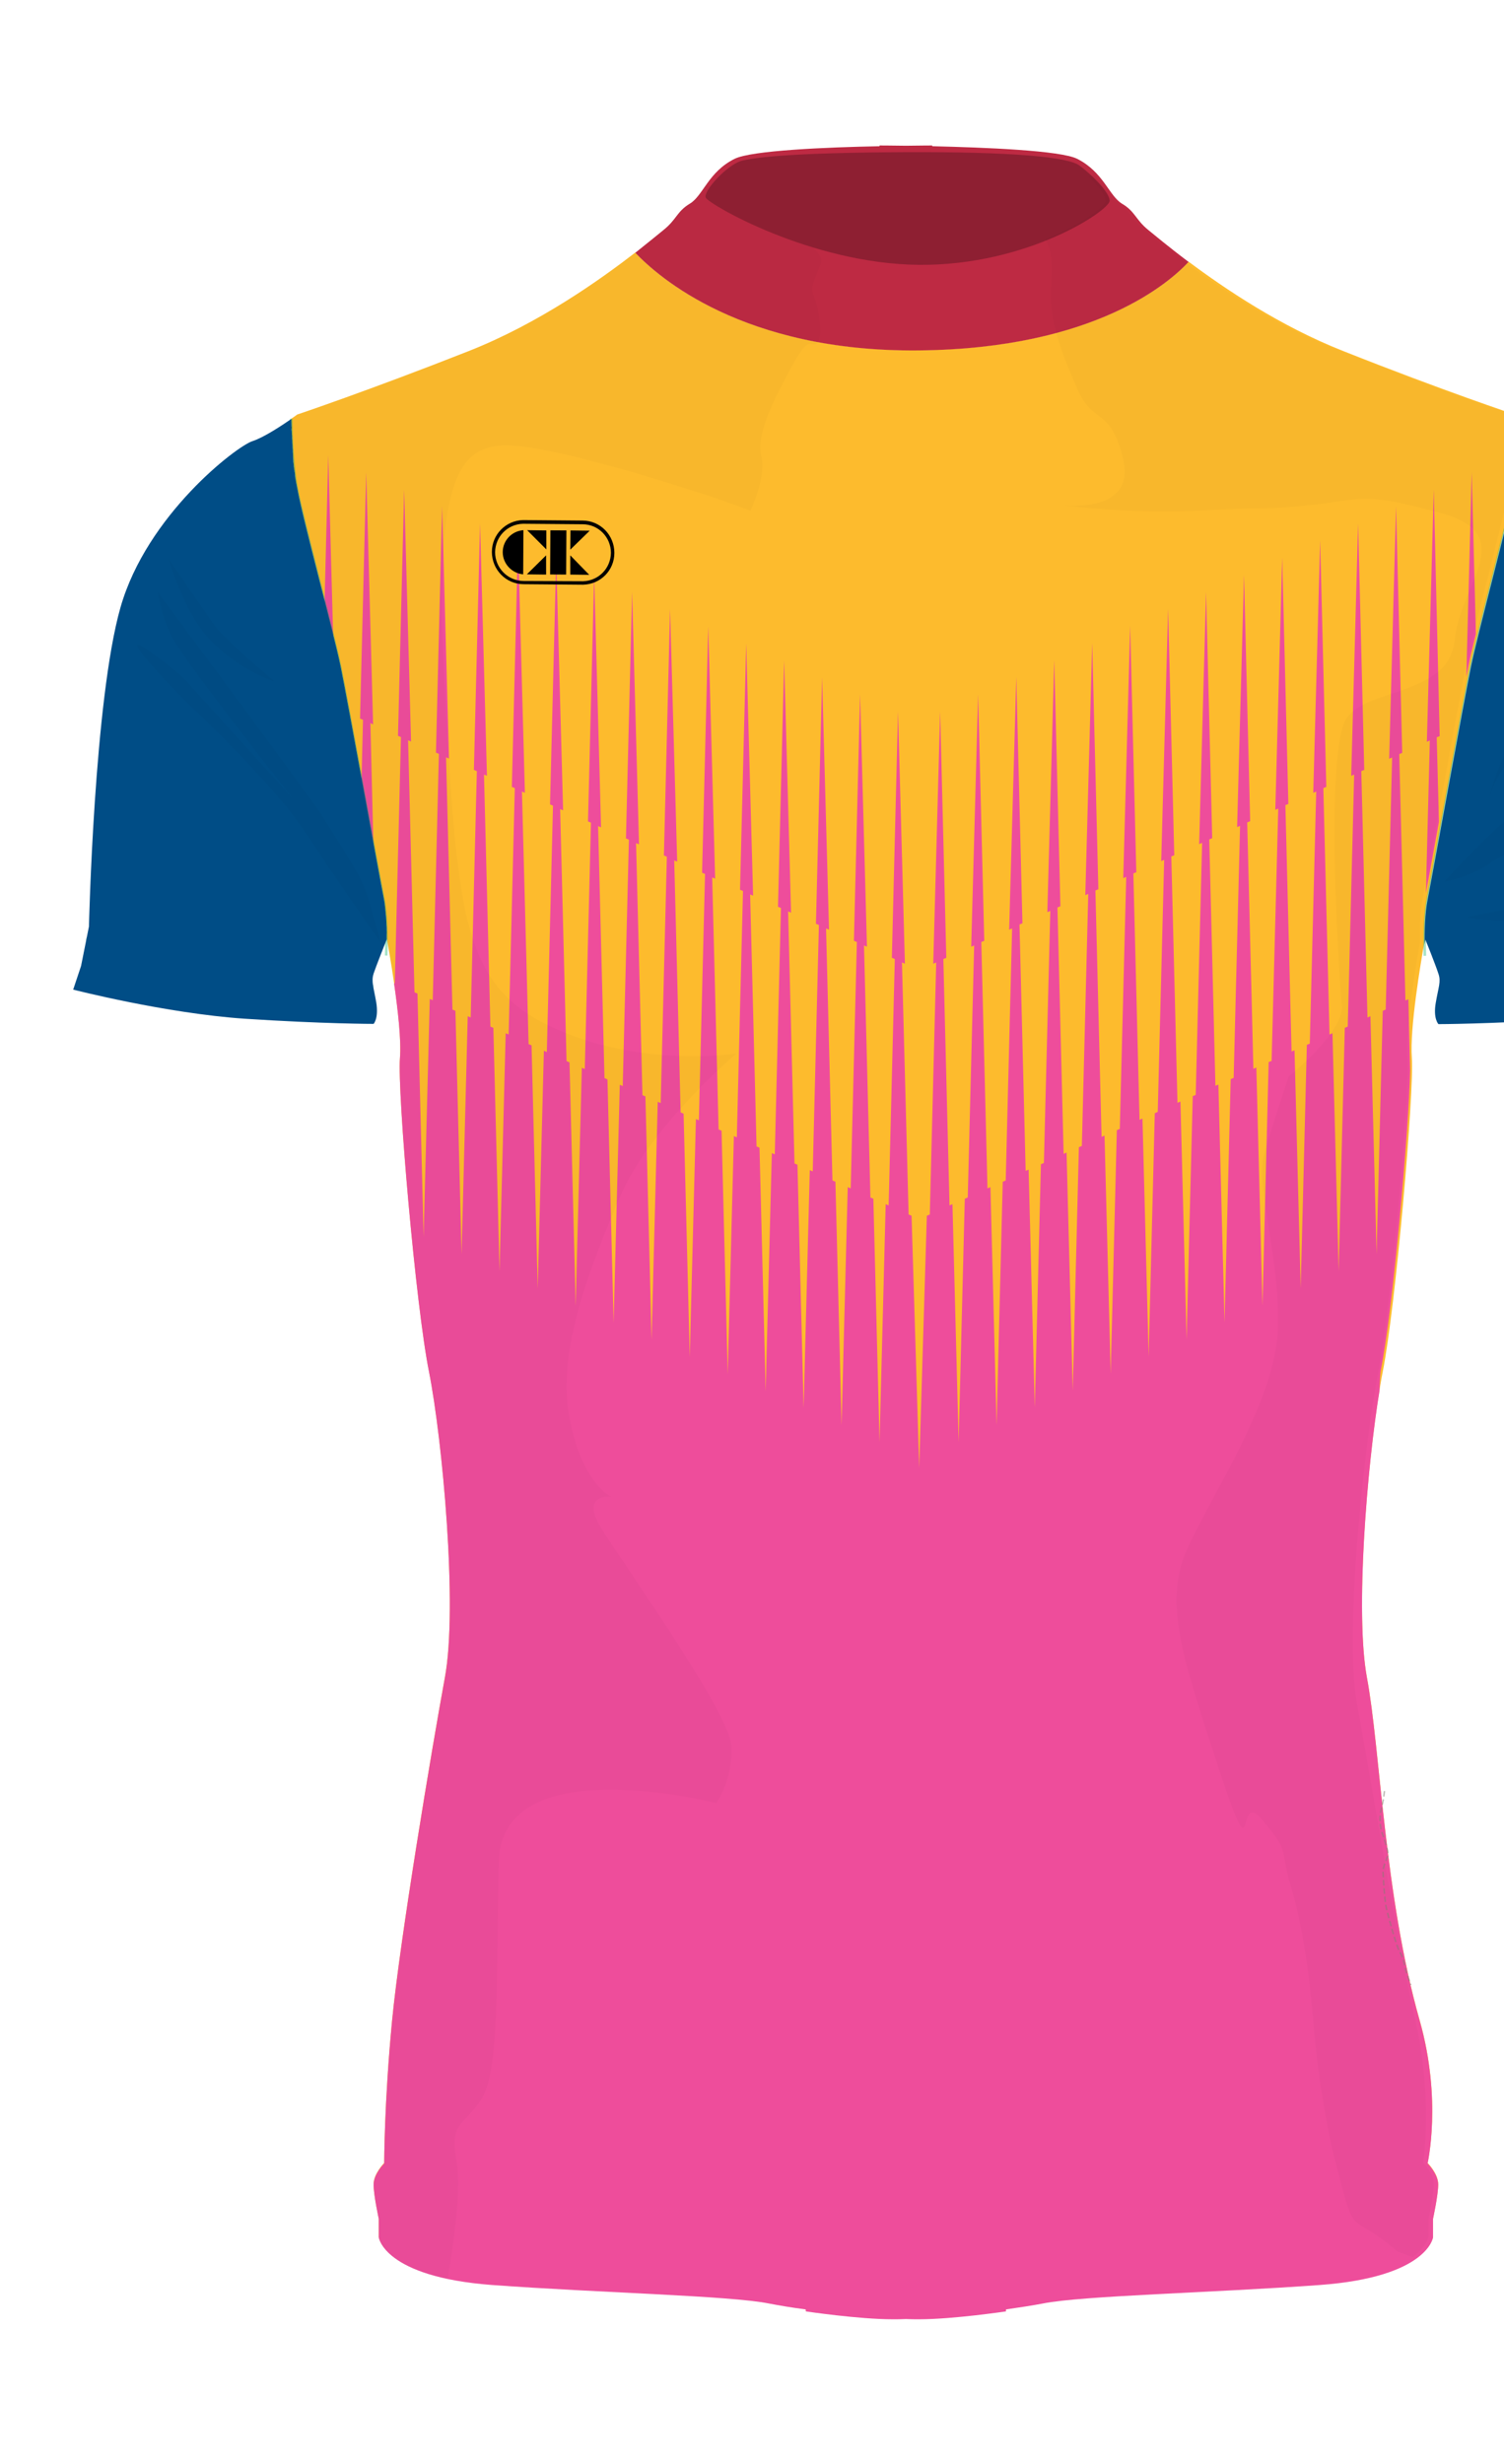 <?xml version="1.0" encoding="utf-8"?>
<!-- Generator: Adobe Illustrator 25.3.1, SVG Export Plug-In . SVG Version: 6.00 Build 0)  -->
<svg version="1.1" xmlns="http://www.w3.org/2000/svg" xmlns:xlink="http://www.w3.org/1999/xlink" x="0px" y="0px"
	 viewBox="0 0 610.3 999.2" enable-background="new 0 0 749.3 999.2" xml:space="preserve">
<g id="MASKF">
<g id="SHIRT_BODY">
	<path fill="#FDBB2D" d="M614.7,168.1c0,0-28.9-9.6-69.5-25.7c-25.7-10.1-48.3-25.4-62.9-36.3c-7.2,7.9-37.4,35.2-109.5,35.9
		c-71.4,0.7-105.8-29.8-115-39.6c-14.1,10.9-39,28.7-67.7,40c-40.6,16-69.5,25.7-69.5,25.7s-0.9,0.7-2.4,1.7c0,0,0,0,0,0
		c0,0.8,0,1.7,0.1,2.7c0,0.1,0,0.2,0,0.2c0,0.5,0,0.9,0,1.4c0,0,0,0.1,0,0.1c0,0.5,0,1,0.1,1.5c0,0.1,0,0.2,0,0.3
		c0,0.4,0,0.9,0.1,1.3c0,0.1,0,0.3,0,0.4c0,0.5,0.1,1.1,0.1,1.6c0,0.1,0,0.1,0,0.2c0,0.5,0.1,1,0.1,1.4c0,0.2,0,0.3,0,0.5
		c0,0.5,0.1,0.9,0.1,1.4c0,0.1,0,0.2,0,0.3c0,0.6,0.1,1.1,0.1,1.7c0,0.2,0,0.3,0,0.5c0,0.4,0.1,0.9,0.1,1.3c0,0.2,0,0.3,0,0.5
		c0,0.6,0.1,1.1,0.2,1.7c0,0.1,0,0.1,0,0.2c0,0.5,0.1,1,0.2,1.5c0,0.2,0,0.3,0.1,0.5c0,0.4,0.1,0.9,0.2,1.3c0,0.1,0,0.3,0,0.4
		c0.1,0.5,0.1,1.1,0.2,1.6c0,0.1,0,0.3,0.1,0.4c0.1,0.4,0.1,0.8,0.2,1.2c0,0.1,0,0.3,0.1,0.4c0.1,0.5,0.2,1,0.3,1.5
		c2.3,12.5,14.8,58.6,17.6,72.3s15.9,85.9,17.6,94.5c0.1,0.6,0.2,1.2,0.3,1.8c0,0.1,0,0.1,0,0.2c0.1,0.6,0.2,1.2,0.2,1.8
		c0,0.1,0,0.1,0,0.2c0.1,0.6,0.1,1.3,0.2,1.9c0,0,0,0.1,0,0.1c0.1,0.7,0.1,1.4,0.2,2.1c0,0,0,0,0,0c0,0.7,0.1,1.4,0.1,2.1
		c0,0.1,0,0.1,0,0.2c0,0.6,0.1,1.3,0.1,1.9c0,0.1,0,0.1,0,0.2c0,0.7,0,1.3,0,1.9c0,0,0,0,0,0c0,0.7,0,1.3,0,1.9
		c0-0.1,0.1-0.1,0.1-0.1s6.4,34.2,5.3,48.1c-1.1,13.9,6.4,100.5,11.8,127.3c5.3,26.7,11.8,95.2,6.4,124.1
		c-5.3,28.9-18.2,105.9-21.4,139c-3.2,33.2-3.2,57.8-3.2,57.8s-4.3,4.3-4.3,8.6c0,4.3,2.1,13.9,2.1,13.9v7.5c0,0,2.1,16,46,19.3
		c43.9,3.2,96.3,4.3,112.3,7.5c4.2,0.8,9.4,1.7,15,2.4l0,0.8c0,0,21.4,3.2,35.3,3.2c1.6,0,3.4,0,5.3-0.1c2,0.1,3.8,0.1,5.3,0.1
		c13.9,0,35.3-3.2,35.3-3.2l0-0.8c5.6-0.8,10.8-1.6,15-2.4c16-3.2,68.4-4.3,112.3-7.5s46-19.3,46-19.3v-7.5c0,0,2.1-9.6,2.1-13.9
		c0-4.3-4.3-8.6-4.3-8.6s5.9-25.7-3.2-57.8c-14.4-50.7-16-110.2-21.4-139s1.1-97.3,6.4-124.1c5.3-26.7,12.8-113.4,11.8-127.3
		c-0.9-12,3.7-38.9,5-46.3c0-4.9,0.1-12.7,1.2-18.1c1.7-8.5,14.8-80.8,17.6-94.5c2.8-13.7,15.4-59.8,17.6-72.3
		c1.6-8.8,2.1-21.6,2.2-28.4C615.5,168.7,614.7,168.1,614.7,168.1z"/>
</g>

<g id="GRAPHICS">
	<g>
		<g>
			<path fill="#EE4D9B" d="M146.6,316.7c1.7,9.1,3.4,18.2,4.8,26l0-0.7c-1.4-7.8-3.1-16.8-4.8-25.8L146.6,316.7z"/>
			<path fill="#EE4D9B" d="M151.4,293.8l-2.8-102.3l-2.5,99.9l1.2,0.5l-0.6,24.2c1.7,9,3.3,18,4.8,25.8l-1.2-48.7L151.4,293.8z"/>
			<path fill="#EE4D9B" d="M581.8,198.5l-2.8,102.3l1.2-0.5l-1.6,61.9c0.9-4.7,2.9-15.8,5.3-28.9l-0.9-34.3l1.2-0.5L581.8,198.5z"/>
			<path fill="#EE4D9B" d="M612.1,204.2c0.4-1.5,0.7-2.9,0.9-4.2l-0.4-15.5L612.1,204.2z"/>
			<path fill="#EE4D9B" d="M131.7,244.5c1.3,5.1,2.5,9.9,3.5,14.1l0-0.3c-1-4.2-2.2-9-3.5-14L131.7,244.5z"/>
			<path fill="#EE4D9B" d="M131.7,244.3c1.3,5,2.5,9.8,3.5,14l-2-73.7L131.7,244.3z"/>
			<path fill="#EE4D9B" d="M595,274.5c0.4-2.1,0.8-3.8,1-5.1c0.6-2.9,1.6-7.2,2.9-12.3l-1.7-65.5L595,274.5z"/>
			<path fill="#EE4D9B" d="M560.4,555.1c4.8-24,11.3-96.6,11.8-120.9l-0.7-29l-1.2,0.5l-2.5-99.9l1.2-0.5l-2.5-99.9l-2.8,102.3
				l1.2-0.5l-2.6,102.2l-1.2,0.5l-2.5,98.7l-2.5-96.5l-1.2,0.5l-2.5-99.9l1.2-0.5l-2.5-99.9l-2.8,102.3l1.2-0.5l-2.6,102.2l-1.2,0.5
				l-2.5,98.7l-2.5-96.5l-1.2,0.5l-2.5-99.9l1.2-0.5l-2.5-99.9l-2.8,102.3l1.2-0.5l-2.6,102.2l-1.2,0.5l-2.5,98.7l-2.5-96.5
				l-1.2,0.5l-2.5-99.9l1.2-0.5l-2.5-99.9l-2.8,102.3l1.2-0.5L516,430.2l-1.2,0.5l-2.5,98.7l-2.5-96.5l-1.2,0.5l-2.5-99.9l1.2-0.5
				l-2.5-99.9L502,335.4l1.2-0.5l-2.6,102.2l-1.2,0.5l-2.5,98.7l-2.5-96.5l-1.2,0.5l-2.5-99.9l1.2-0.5l-2.5-99.9l-2.8,102.3l1.2-0.5
				L485.2,444l-1.2,0.5l-2.5,98.7l-2.5-96.5l-1.2,0.5l-2.5-99.9l1.2-0.5l-2.5-99.9l-2.8,102.3l1.2-0.5l-2.6,102.2l-1.2,0.5
				l-2.5,98.7l-2.5-96.5l-1.2,0.5l-2.5-99.9l1.2-0.5l-2.5-99.9l-2.8,102.3l1.2-0.5l-2.6,102.2l-1.2,0.5l-2.5,98.7l-2.5-96.5
				l-1.2,0.5l-2.5-99.9l1.2-0.5l-2.5-99.9l-2.8,102.3l1.2-0.5l-2.6,102.2l-1.2,0.5l-2.5,98.7l-2.5-96.5l-1.2,0.5l-2.5-99.9l1.2-0.5
				l-2.5-99.9l-2.8,102.3l1.2-0.5l-2.6,102.2l-1.2,0.5l-2.5,98.7l-2.5-96.5l-1.2,0.5l-2.5-99.9l1.2-0.5l-2.5-99.9L409.5,377l1.2-0.5
				l-2.6,102.2l-1.2,0.5l-2.5,98.7l-2.5-96.5l-1.2,0.5l-2.5-99.9l1.2-0.5l-2.5-99.9l-2.8,102.3l1.2-0.5l-2.6,102.2l-1.2,0.5
				l-2.5,98.7l-2.5-96.5l-1.2,0.5l-2.5-99.9l1.2-0.5l-2.5-99.9l-2.8,102.3l1.2-0.5l-2.6,102.2l-1.2,0.5l-3.1,102.2l-3.1-102.2
				l-1.2-0.5L366,390.3l1.2,0.5l-2.8-102.3l-2.5,99.9l1.2,0.5l-2.5,99.9l-1.2-0.5l-2.5,96.5l-2.5-98.7l-1.2-0.5l-2.6-102.2l1.2,0.5
				L349,281.6l-2.5,99.9l1.2,0.5l-2.5,99.9l-1.2-0.5l-2.5,96.5l-2.5-98.7l-1.2-0.5l-2.6-102.2l1.2,0.5l-2.8-102.3l-2.5,99.9l1.2,0.5
				l-2.5,99.9l-1.2-0.5l-2.5,96.5l-2.5-98.7l-1.2-0.5l-2.6-102.2l1.2,0.5l-2.8-102.3l-2.5,99.9l1.2,0.5l-2.5,99.9l-1.2-0.5
				l-2.5,96.5l-2.5-98.7l-1.2-0.5l-2.6-102.2l1.2,0.5l-2.8-102.3l-2.5,99.9l1.2,0.5l-2.5,99.9l-1.2-0.5l-2.5,96.5l-2.5-98.7
				l-1.2-0.5l-2.6-102.2l1.2,0.5l-2.8-102.3l-2.5,99.9l1.2,0.5l-2.5,99.9l-1.2-0.5l-2.5,96.5l-2.5-98.7l-1.2-0.5l-2.6-102.2l1.2,0.5
				L271.9,247l-2.5,99.9l1.2,0.5l-2.5,99.9l-1.2-0.5l-2.5,96.5l-2.5-98.7l-1.2-0.5l-2.6-102.2l1.2,0.5L256.5,240L254,340l1.2,0.5
				l-2.5,99.9l-1.2-0.5l-2.5,96.5l-2.5-98.7l-1.2-0.5l-2.6-102.2l1.2,0.5l-2.8-102.3l-2.5,99.9l1.2,0.5l-2.5,99.9l-1.2-0.5
				l-2.5,96.5l-2.5-98.7l-1.2-0.5l-2.6-102.2l1.2,0.5l-2.8-102.3l-2.5,99.9l1.2,0.5l-2.5,99.9l-1.2-0.5l-2.5,96.5l-2.5-98.7
				l-1.2-0.5L211.8,321l1.2,0.5l-2.8-102.3l-2.5,99.9l1.2,0.5l-2.5,99.9l-1.2-0.5l-2.5,96.5l-2.5-98.7l-1.2-0.5l-2.6-102.2l1.2,0.5
				l-2.8-102.3l-2.5,99.9l1.2,0.5l-2.5,99.9l-1.2-0.5l-2.5,96.5l-2.5-98.7l-1.2-0.5L181,307.1l1.2,0.5l-2.8-102.3l-2.5,99.9l1.2,0.5
				l-2.5,99.9l-1.2-0.5l-2.5,96.5l-2.5-98.7l-1.2-0.5l-2.6-102.2l1.2,0.5L164,198.5l-2.5,99.9l1.2,0.5l-2.5,99.9l-0.3-0.1
				c1.5,10.5,3,23.2,2.4,30.4c-1.1,13.9,6.4,100.5,11.8,127.3c5.3,26.7,11.8,95.2,6.4,124.1c-5.3,28.9-18.2,105.9-21.4,139
				c-3.2,33.2-3.2,57.8-3.2,57.8s-4.3,4.3-4.3,8.6s2.1,13.9,2.1,13.9v7.5c0,0,2.1,16,46,19.3c43.9,3.2,96.3,4.3,112.3,7.5
				c4.2,0.8,9.4,1.7,15,2.4l0,0.8c0,0,21.4,3.2,35.3,3.2c1.6,0,3.4,0,5.3-0.1c2,0.1,3.8,0.1,5.3,0.1c13.9,0,35.3-3.2,35.3-3.2l0-0.8
				c5.6-0.8,10.8-1.6,15-2.4c16-3.2,68.4-4.3,112.3-7.5c43.9-3.2,46-19.3,46-19.3v-7.5c0,0,2.1-9.6,2.1-13.9s-4.3-8.6-4.3-8.6
				s5.9-25.7-3.2-57.8c-14.4-50.7-16-110.2-21.4-139c-4.9-26.5,0.1-86.3,5.1-116.6C559.9,559.9,560,556.9,560.4,555.1z"/>
		</g>
	</g>
</g>
<g id="SHIRT_STITCHING">
	
		<path opacity="0.5" fill="none" stroke="#897F76" stroke-width="0.62" stroke-miterlimit="10" stroke-dasharray="2.242,1.121" d="
		M561.8,726.3c0,0-0.4,3.7-0.9,5.5c-0.5,1.8-0.9,4.1-0.9,5.8c0,1.6,0.2,3.9,0.7,5.3c0.5,1.4,2.9,8,2.5,9.4c-0.4,1.4-2,4.7-2,6.5
		c0,1.8,0.7,12.4,1.4,15.2c0.7,2.8,3.9,15,5.3,17.3c1.4,2.3,2.1,5.3,2.3,6.7c0.2,1.4,2.3,6.9,2.3,6.9"/>
	<g>
		
			<!--<path opacity="0.35" fill="none" stroke="#00AB5D" stroke-width="1.0455" stroke-miterlimit="10" stroke-dasharray="0.898,0.8984" d="
			M478.9,104c0,0-21.8,32.8-106,33.7c-85,0.8-111.1-37.9-111.1-37.9"/> -->
		
			<path opacity="0.35" fill="none" stroke="#00AB5D" stroke-width="1.046" stroke-miterlimit="10" stroke-dasharray="0.898,0.898" d="
			M35,380.7c0,0,26.8,7.4,60.3,10.8s56.3,3.4,56.3,3.4"/>
		
			<path opacity="0.35" fill="none" stroke="#00AB5D" stroke-width="1.046" stroke-miterlimit="10" stroke-dasharray="0.898,0.898" d="
			M35,385.7c0,0,26.8,7.4,60.3,10.8c33.6,3.4,56.3,3.4,56.3,3.4"/>
		
			<path opacity="0.35" fill="none" stroke="#00AB5D" stroke-width="1.046" stroke-miterlimit="10" stroke-dasharray="0.898,0.898" d="
			M701,380.7c0,0-26.8,7.4-60.3,10.8c-33.6,3.4-56.3,3.4-56.3,3.4"/>
		
			<path opacity="0.35" fill="none" stroke="#00AB5D" stroke-width="1.046" stroke-miterlimit="10" stroke-dasharray="0.898,0.898" d="
			M701,385.7c0,0-26.8,7.4-60.3,10.8c-33.6,3.4-56.3,3.4-56.3,3.4"/>
		<path opacity="0.35" fill="none" stroke="#00AB5D" stroke-width="1.046" stroke-miterlimit="10" d="M616.7,169.6
			c0,0,0.1,15.9-2.2,28.4c-2.3,12.5-14.8,58.6-17.6,72.3c-2.8,13.7-15.9,85.9-17.6,94.5c-1.7,8.5-1.1,22.8-1.1,22.8"/>
		<path opacity="0.35" fill="none" stroke="#00AB5D" stroke-width="1.046" stroke-miterlimit="10" d="M118.2,169.8
			c0,0-0.1,15.6,2.2,28.1c2.3,12.5,14.8,58.6,17.6,72.3c2.8,13.7,15.9,85.9,17.6,94.5c1.7,8.5,1.1,22.8,1.1,22.8"/>
		
		<!--	<path opacity="0.35" fill="none" stroke="#00AB5D" stroke-width="1.0455" stroke-miterlimit="10" stroke-dasharray="0.898,0.8984" d="
			M482.3,106.2c0,0-25.3,35.1-109.5,35.9c-85,0.8-113.9-39.6-113.9-39.6"/>-->
	</g>
</g>
</g>	
<g id="CUSTOM"></g>

<g id="SLEEVES">
	<path fill="#FDBB2D" d="M604.2,324.4C604.2,324.5,604.2,324.5,604.2,324.4C604.2,324.5,604.2,324.5,604.2,324.4z"/>
	<g>
		<path fill="#004D86" d="M156.9,379.2C156.9,379.2,156.9,379.2,156.9,379.2c0-0.7,0-1.3,0-2c0-0.1,0-0.1,0-0.2c0-0.6,0-1.3-0.1-1.9
			c0-0.1,0-0.1,0-0.2c0-0.7-0.1-1.4-0.1-2.1c0,0,0,0,0,0c0-0.7-0.1-1.4-0.2-2.1c0,0,0-0.1,0-0.1c-0.1-0.6-0.1-1.3-0.2-1.9
			c0-0.1,0-0.1,0-0.2c-0.1-0.6-0.2-1.2-0.2-1.8c0-0.1,0-0.1,0-0.2c-0.1-0.6-0.2-1.2-0.3-1.8c-1.7-8.5-14.8-80.8-17.6-94.5
			s-15.4-59.8-17.6-72.3c-0.1-0.5-0.2-1-0.3-1.5c0-0.1,0-0.3-0.1-0.4c-0.1-0.4-0.1-0.8-0.2-1.2c0-0.1,0-0.3-0.1-0.4
			c-0.1-0.5-0.1-1.1-0.2-1.6c0-0.1,0-0.2,0-0.4c-0.1-0.4-0.1-0.9-0.2-1.3c0-0.2,0-0.3-0.1-0.5c-0.1-0.5-0.1-1-0.2-1.5
			c0-0.1,0-0.1,0-0.2c-0.1-0.6-0.1-1.1-0.2-1.7c0-0.2,0-0.3,0-0.5c0-0.4-0.1-0.9-0.1-1.3c0-0.2,0-0.3,0-0.5c0-0.6-0.1-1.1-0.1-1.7
			c0-0.1,0-0.2,0-0.3c0-0.5-0.1-0.9-0.1-1.4c0-0.2,0-0.3,0-0.5c0-0.5-0.1-1-0.1-1.4c0-0.1,0-0.1,0-0.2c0-0.5-0.1-1.1-0.1-1.6
			c0-0.1,0-0.3,0-0.4c0-0.4,0-0.9-0.1-1.3c0-0.1,0-0.2,0-0.3c0-0.5,0-1-0.1-1.5c0,0,0-0.1,0-0.1c0-0.5,0-0.9,0-1.4
			c0-0.1,0-0.2,0-0.2c0-1-0.1-1.9-0.1-2.7c0,0,0,0,0,0c-3.8,2.6-11.1,7.5-15.8,9c-6.4,2.1-42.8,29.9-53.5,67.4
			c-10.7,37.4-12.8,129.4-12.8,129.4l-3.2,16l-3.2,9.6c0,0,37.4,9.6,69.5,11.8c32.1,2.1,52.4,2.1,52.4,2.1s2.1-2.1,1.1-8.6
			c-1.1-6.4-2.1-8.6-1.1-11.8c1-3,4.8-12.5,5.3-13.8l0,0C156.9,380.5,156.9,379.9,156.9,379.2z"/>
		<path fill="#004D86" d="M702.4,391.7l-3.2-16c0,0-2.1-92-12.8-129.4c-10.7-37.4-47.1-65.2-53.5-67.4c-4.8-1.6-12.5-6.7-16.2-9.3
			c-0.1,6.8-0.6,19.6-2.2,28.4c-2.3,12.5-14.8,58.6-17.6,72.3c-2.8,13.7-15.9,85.9-17.6,94.5c-1.1,5.4-1.3,13.2-1.2,18.1
			c0.2-1.2,0.3-1.9,0.3-1.9s4.3,10.7,5.3,13.9c1.1,3.2,0,5.3-1.1,11.8c-1.1,6.4,1.1,8.6,1.1,8.6s20.3,0,52.4-2.1
			c32.1-2.1,69.5-11.8,69.5-11.8L702.4,391.7z"/>
	</g>
</g>
<g id="COLLAR">
	<path fill="#BE2A43" d="M372.8,142.1c72-0.7,102.2-28,109.5-35.9c-8.5-6.4-14.3-11.3-16.3-12.9c-5.3-4.3-5.3-7.5-10.7-10.7
		c-5.3-3.2-7.5-12.8-18.2-18.2c-6.8-3.4-37.4-4.6-58.8-5.1l0-0.3c0,0-4.2,0-10.7,0.1c-6.5-0.1-10.7-0.1-10.7-0.1l0,0.3
		c-21.4,0.4-52,1.7-58.8,5.1c-10.7,5.3-12.8,15-18.2,18.2c-5.3,3.2-5.3,6.4-10.7,10.7c-1.6,1.3-5.6,4.6-11.4,9.2
		C267,112.2,301.4,142.8,372.8,142.1z"/>
</g>	
	
<g id="SHADING">
	<path d="M118.6,181.6c0,0.5,0.1,0.9,0.1,1.4C118.7,182.5,118.7,182,118.6,181.6z"/>
	<path d="M118.5,179.6c0,0.5,0.1,1,0.1,1.4C118.6,180.6,118.5,180.1,118.5,179.6z"/>
	<path d="M156.9,379.2C156.9,379.2,156.9,379.2,156.9,379.2C156.9,379.2,156.9,379.2,156.9,379.2z"/>
	<path d="M118.4,177.8c0,0.5,0.1,1.1,0.1,1.6C118.5,178.9,118.5,178.3,118.4,177.8z"/>
	<path d="M118.2,172.8c0,0.5,0,0.9,0,1.4C118.3,173.7,118.3,173.2,118.2,172.8z"/>
	<path d="M118.4,176.1c0,0.4,0,0.9,0.1,1.3C118.4,177,118.4,176.5,118.4,176.1z"/>
	<path d="M118.2,169.9c0,0.8,0,1.7,0.1,2.7C118.2,171.6,118.2,170.7,118.2,169.9z"/>
	<polygon points="156.9,381.1 156.9,381.1 156.9,381.1 	"/>
	<path d="M118.3,174.3c0,0.5,0,1,0.1,1.5C118.3,175.3,118.3,174.8,118.3,174.3z"/>
	<path d="M118.7,183.3c0,0.6,0.1,1.1,0.1,1.7C118.8,184.4,118.8,183.8,118.7,183.3z"/>
	<path d="M119.4,191.1c0,0.4,0.1,0.9,0.2,1.3C119.5,192,119.5,191.6,119.4,191.1z"/>
	<path d="M119.9,194.8c0.1,0.4,0.1,0.8,0.2,1.2C120,195.6,119.9,195.2,119.9,194.8z"/>
	<path d="M119.6,192.8c0.1,0.5,0.1,1.1,0.2,1.6C119.7,193.9,119.7,193.4,119.6,192.8z"/>
	<path d="M156.5,370.7c0,0,0,0.1,0,0.1C156.5,370.8,156.5,370.7,156.5,370.7z"/>
	<path d="M156.2,368.6c0,0.1,0,0.1,0,0.2C156.3,368.7,156.3,368.6,156.2,368.6z"/>
	<path d="M120.1,196.5c0.1,0.5,0.2,1,0.3,1.5C120.3,197.5,120.2,197,120.1,196.5z"/>
	<path d="M119.2,189.1c0,0.5,0.1,1,0.2,1.5C119.3,190.1,119.3,189.6,119.2,189.1z"/>
	<path d="M118.9,185.4c0,0.4,0.1,0.9,0.1,1.3C119,186.3,118.9,185.9,118.9,185.4z"/>
	<path d="M156,366.6c0,0.1,0,0.1,0,0.2C156,366.7,156,366.6,156,366.6z"/>
	<path d="M156.7,375c0,0.1,0,0.1,0,0.2C156.8,375.1,156.7,375.1,156.7,375z"/>
	<path d="M119,187.2c0,0.6,0.1,1.1,0.2,1.7C119.1,188.4,119.1,187.8,119,187.2z"/>
	<path d="M156.6,372.9C156.6,372.9,156.6,372.9,156.6,372.9C156.6,372.9,156.6,372.9,156.6,372.9z"/>
	<path d="M156.8,377.1c0,0.1,0,0.1,0,0.2C156.8,377.2,156.8,377.2,156.8,377.1z"/>
	<path d="M156.6,372.9c0-0.7-0.1-1.4-0.2-2.1C156.5,371.5,156.6,372.2,156.6,372.9z"/>
	<path d="M156.9,381.1c0-0.6,0-1.2,0-1.9C156.9,379.9,156.9,380.5,156.9,381.1z"/>
	<path d="M156,366.6c-0.1-0.6-0.2-1.2-0.3-1.8C155.8,365.3,155.9,366,156,366.6z"/>
	<path d="M156.9,379.2c0-0.6,0-1.3,0-1.9C156.8,377.9,156.9,378.6,156.9,379.2z"/>
	<path d="M156.7,375c0-0.7-0.1-1.4-0.1-2.1C156.7,373.6,156.7,374.3,156.7,375z"/>
	<path d="M156.8,377.1c0-0.6,0-1.3-0.1-1.9C156.8,375.8,156.8,376.5,156.8,377.1z"/>
	<path d="M156.2,368.6c-0.1-0.6-0.2-1.2-0.2-1.8C156.1,367.3,156.2,368,156.2,368.6z"/>
	<path d="M156.5,370.7c-0.1-0.6-0.1-1.3-0.2-1.9C156.3,369.4,156.4,370,156.5,370.7z"/>
	<path d="M119.4,191.1c0-0.2,0-0.3-0.1-0.5C119.4,190.8,119.4,191,119.4,191.1z"/>
	<path d="M118.3,174.3C118.3,174.2,118.3,174.2,118.3,174.3C118.3,174.2,118.3,174.2,118.3,174.3z"/>
	<path d="M118.4,176.1c0-0.1,0-0.2,0-0.3C118.3,175.9,118.4,176,118.4,176.1z"/>
	<path d="M118.5,179.6c0-0.1,0-0.1,0-0.2C118.5,179.5,118.5,179.6,118.5,179.6z"/>
	<path d="M118.4,177.8c0-0.1,0-0.3,0-0.4C118.4,177.5,118.4,177.7,118.4,177.8z"/>
	<polygon points="118.2,169.8 118.2,169.9 118.2,169.8 	"/>
	<path d="M118.2,172.8c0-0.1,0-0.2,0-0.2C118.2,172.6,118.2,172.7,118.2,172.8z"/>
	<path d="M120.1,196.5c0-0.1,0-0.3-0.1-0.4C120.1,196.2,120.1,196.3,120.1,196.5z"/>
	<path d="M119.2,189.1c0-0.1,0-0.1,0-0.2C119.2,189,119.2,189.1,119.2,189.1z"/>
	<path d="M119.6,192.8c0-0.1,0-0.2,0-0.4C119.6,192.6,119.6,192.7,119.6,192.8z"/>
	<path d="M119.9,194.8c0-0.1,0-0.3-0.1-0.4C119.8,194.6,119.9,194.7,119.9,194.8z"/>
	<path d="M118.9,185.4c0-0.2,0-0.3,0-0.5C118.9,185.1,118.9,185.3,118.9,185.4z"/>
	<path d="M119,187.2c0-0.2,0-0.3,0-0.5C119,186.9,119,187.1,119,187.2z"/>
	<path d="M118.7,183.3c0-0.1,0-0.2,0-0.3C118.7,183.1,118.7,183.2,118.7,183.3z"/>
	<path d="M118.6,181.6c0-0.2,0-0.3,0-0.5C118.6,181.2,118.6,181.4,118.6,181.6z"/>
	<path opacity="0.25" d="M372.9,107.4c44.2,0.4,77.8-22.3,77.4-26.1c-0.4-3.8-7.7-10.8-12.3-14.2c-4.6-3.4-26.6-5.6-70.8-5.4
		c-44.7,0.2-59.8,2-65.9,3.4s-16.2,12.6-14.9,15.1C287.6,82.8,329,107,372.9,107.4z"/>
	<g opacity="2.000000e-02">
		<path d="M443.9,70.9l-2.2,0.8c3.5,3.3,6.7,7.2,6.9,9.7c0.2,2-9.1,9.3-24.4,15.6c1.2,2.6,2.1,5,2.3,6.9c0.6,7.2,0,6.6,0,17.1
			c0,10.5,3.9,21,10.5,36.4s13.8,7.2,18.8,29.2c3.7,16.3-11.7,18.5-19.9,18.5c-2.9,0-4.9-0.3-4.9-0.3s18.3,2.6,41.4,2.6
			c5,0,10.1-0.1,15.4-0.4c29.8-1.7,23.2,0,44.1-2.2c10.5-1.1,15.7-2.5,22.3-2.5c6.6,0,14.6,1.4,30.6,5.8c32,8.8,7.7,28.7,5.5,51.3
			c-2.2,22.6-34.2,19.3-43.6,31.4c-9.4,12.1-3.3,106.5-2.2,117c1.1,10.5-21.5,28.7-21.5,28.7s-6.1,17.7-9.9,30.9
			c-3.9,13.2,6.1,40.8,5.5,70.6c-0.6,29.8-27.6,69-37,90.5c-9.4,21.5-2.2,42.5,13.2,89.4c6.1,18.4,8.3,23.3,9.5,23.3
			c0.7,0,1-1.5,1.5-3.1c0.5-1.5,1.1-3.1,2.4-3.1c1,0,2.3,0.9,4.2,3.2c11.6,14.3,6.1,8.8,12.1,29.2s8.3,51.3,8.3,51.3
			s2.2,32,9.9,61.2c7.7,29.2,4.4,16,24.3,33.1l6.3,2.3c5.9-4.4,6.4-8.3,6.4-8.3v-7.5c0,0,2.1-9.6,2.1-13.9c0-4.3-4.3-8.6-4.3-8.6
			s4.2-25.3-3.2-57.8c-7.6-33.2-18.4-99.8-23.7-128.7c-5.3-28.9,3.4-107.7,8.7-134.4c5.3-26.7,12.8-113.4,11.8-127.3
			c-0.9-12,3.7-38.9,5-46.3c0-4.9,0.1-12.7,1.2-18.1c1.7-8.5,14.8-80.8,17.6-94.5c2.8-13.7,15.4-59.8,17.6-72.3
			c1.6-8.8,2.1-21.6,2.2-28.4c-1.3-0.9-2-1.4-2-1.4s-28.9-9.6-69.5-25.7c-40.6-16-73.8-44.9-79.1-49.2c-5.3-4.3-5.3-7.5-10.7-10.7
			C450.2,80.5,448.1,75.5,443.9,70.9"/>
		<path d="M286.5,75c-2.3,3.2-4.1,6.1-6.6,7.6c-5.3,3.2-5.3,6.4-10.7,10.7c-5.3,4.3-38.5,33.2-79.1,49.2
			c-40.6,16-69.5,25.7-69.5,25.7s-0.9,0.7-2.4,1.7c0.1,6.8,0.6,19.4,2.2,28.1c2.3,12.5,14.8,58.6,17.6,72.3
			c2.8,13.7,15.9,85.9,17.6,94.5c1,4.8,1.2,11.5,1.2,16.4l0.1-0.1c0,0,6.4,34.2,5.3,48.1c-1.1,13.9,6.4,100.5,11.8,127.3
			c5.3,26.7,11.8,95.2,6.4,124.1c-5.3,28.9-18.2,105.9-21.4,139c-3.2,33.2-3.2,57.8-3.2,57.8s-4.3,4.3-4.3,8.6
			c0,4.3,2.1,13.9,2.1,13.9v7.5c0,0,1.5,11.3,28,16.8c2.3-12.9,5.6-35.5,3.7-47.3c-2.8-17.1,2.2-13.8,9.9-25.4
			c7.7-11.6,6.1-50.2,7.2-96.6c0.6-23.4,23.2-29.2,45.3-29.2c21.7,0,42.9,5.5,42.9,5.5s7.2-9.9,6.1-23.7
			c-1.1-13.8-44.7-74.5-53-88.3c-6.7-11.1,0.3-12.2,3.2-12.2c0.7,0,1.2,0.1,1.2,0.1s-12.1-5.5-17.1-32.6c-5-27,8.3-60.1,20.4-88.8
			c12.1-28.7,47.4-58.5,47.4-58.5s-6.8,1.1-17.4,1.1c-14.5,0-36-2-57-11.6c-36.4-16.6-38.6-44.7-43.6-131.3
			c-5-86.6,3.3-103.7,23.2-104.8c0.5,0,0.9,0,1.5,0c21.6,0,88.7,22.2,99,26.5c0,0,6.6-13.8,4.4-22.1s4.4-21.5,12.1-35.9
			c4.5-8.4,6.4-9.6,7.7-9.6c0.3,0,0.5,0,0.8,0.1c0.2,0,0.5,0.1,0.7,0.1c0.4,0,0.8-0.1,1.3-0.5c2.8-2.2,0.6-14.9-1.1-18.8
			c-1.7-3.9-0.6-5,2.8-13.8c0.6-1.6-0.7-3.8-3.3-6.2c-24.7-7.5-42.7-18.4-43.6-20.1c-0.4-0.8,0.4-2.5,1.8-4.5
			C287.6,75.5,287,75.3,286.5,75"/>
		<path d="M64,240.1c0,0,1.1,8.3,5.5,17.7c4.4,9.4,49.1,65.7,49.1,65.7s-40.3-44.1-42.5-46.9c-2.1-2.6-17.9-15.1-20.2-15.1
			c-0.2,0-0.3,0.1-0.3,0.2c0,2.2,13.8,17.1,24.8,27.6s33.7,33.1,44.1,49.1s29.8,43.6,29.8,43.6s-3.9-16-6.6-22.6
			c-2.8-6.6-14.3-24.3-17.1-28.7C128,326.1,64,240.1,64,240.1"/>
		<path d="M68.5,226.8c0,0,6.1,22.6,18.2,34.2c12.1,11.6,24.8,15.4,24.8,15.4s-20.4-17.1-24.3-22.6S68.5,226.8,68.5,226.8"/>
		<path d="M684.2,256.6c0,0-7.2,14.3-13.2,25.4c-6.1,11-32,32-45.8,39.7c-13.8,7.7-39.2,35.9-39.2,35.9s11.6-2.2,18.8-7.7
			c7.2-5.5,53-23.7,70.6-49.1C693,275.4,684.2,256.6,684.2,256.6"/>
		<path d="M675.3,340.5c0,0-19.9,17.1-35.3,21.5c-15.4,4.4-44.7,9.9-44.7,9.9s5.5,1.5,14.4,1.5c8.4,0,19.9-1.3,32.5-6.4
			C668.2,356.5,675.3,340.5,675.3,340.5"/>
		<path d="M655.8,267c-4,0-9.1,1.5-14.2,7.3c-10.5,12.1-13.8,16.6-23.2,22.1c-9.1,5.4-14.1,27-14.3,28.1c0.2-1,3.7-15.6,16-21.5
			c12.7-6.1,21.5-5.5,27.6-16c6.1-10.5,15.4-18.2,15.4-18.2S660.2,267,655.8,267"/>
	</g>
</g>
<g id="CK_LOGO">
	<g>
		<g>
			<g>
				<g>
					<path d="M236.7,237.1l-0.4,0l-23.8-0.2c-7.2,0-12.9-5.9-12.9-13.1c0-7,5.6-12.7,12.6-12.9l0.4,0l23.8,0.2
						c7.2,0,12.9,5.9,12.9,13.1C249.3,231.3,243.7,236.9,236.7,237.1z M212.2,212.4c-6.3,0.2-11.2,5.2-11.3,11.5
						c0,6.4,5.1,11.6,11.5,11.7l24.2,0.1c6.3-0.2,11.2-5.2,11.3-11.5c0-6.4-5.1-11.6-11.5-11.6L212.2,212.4z"/>
				</g>
				<g>
					<path d="M204,223.9c0-4.7,3.7-8.6,8.4-8.9l-0.1,17.9C207.7,232.5,204,228.6,204,223.9z"/>
					<polygon fill-rule="evenodd" clip-rule="evenodd" points="221.7,222.8 213.9,215 221.7,215.1 					"/>
					<polygon fill-rule="evenodd" clip-rule="evenodd" points="221.6,225.2 213.8,232.9 221.6,233 					"/>
				</g>
				<g>
					<polygon fill-rule="evenodd" clip-rule="evenodd" points="231.4,222.9 239.3,215.2 231.5,215.1 					"/>
					<polygon fill-rule="evenodd" clip-rule="evenodd" points="231.4,225.2 239.1,233.1 231.4,233 					"/>
					<g>
						<rect x="217.6" y="220.8" transform="matrix(5.892445e-03 -1 1 5.892445e-03 1.152 449.253)" width="17.9" height="6.5"/>
						<path d="M226.5,224"/>
					</g>
				</g>
			</g>
		</g>
	</g>
</g>
</svg>
